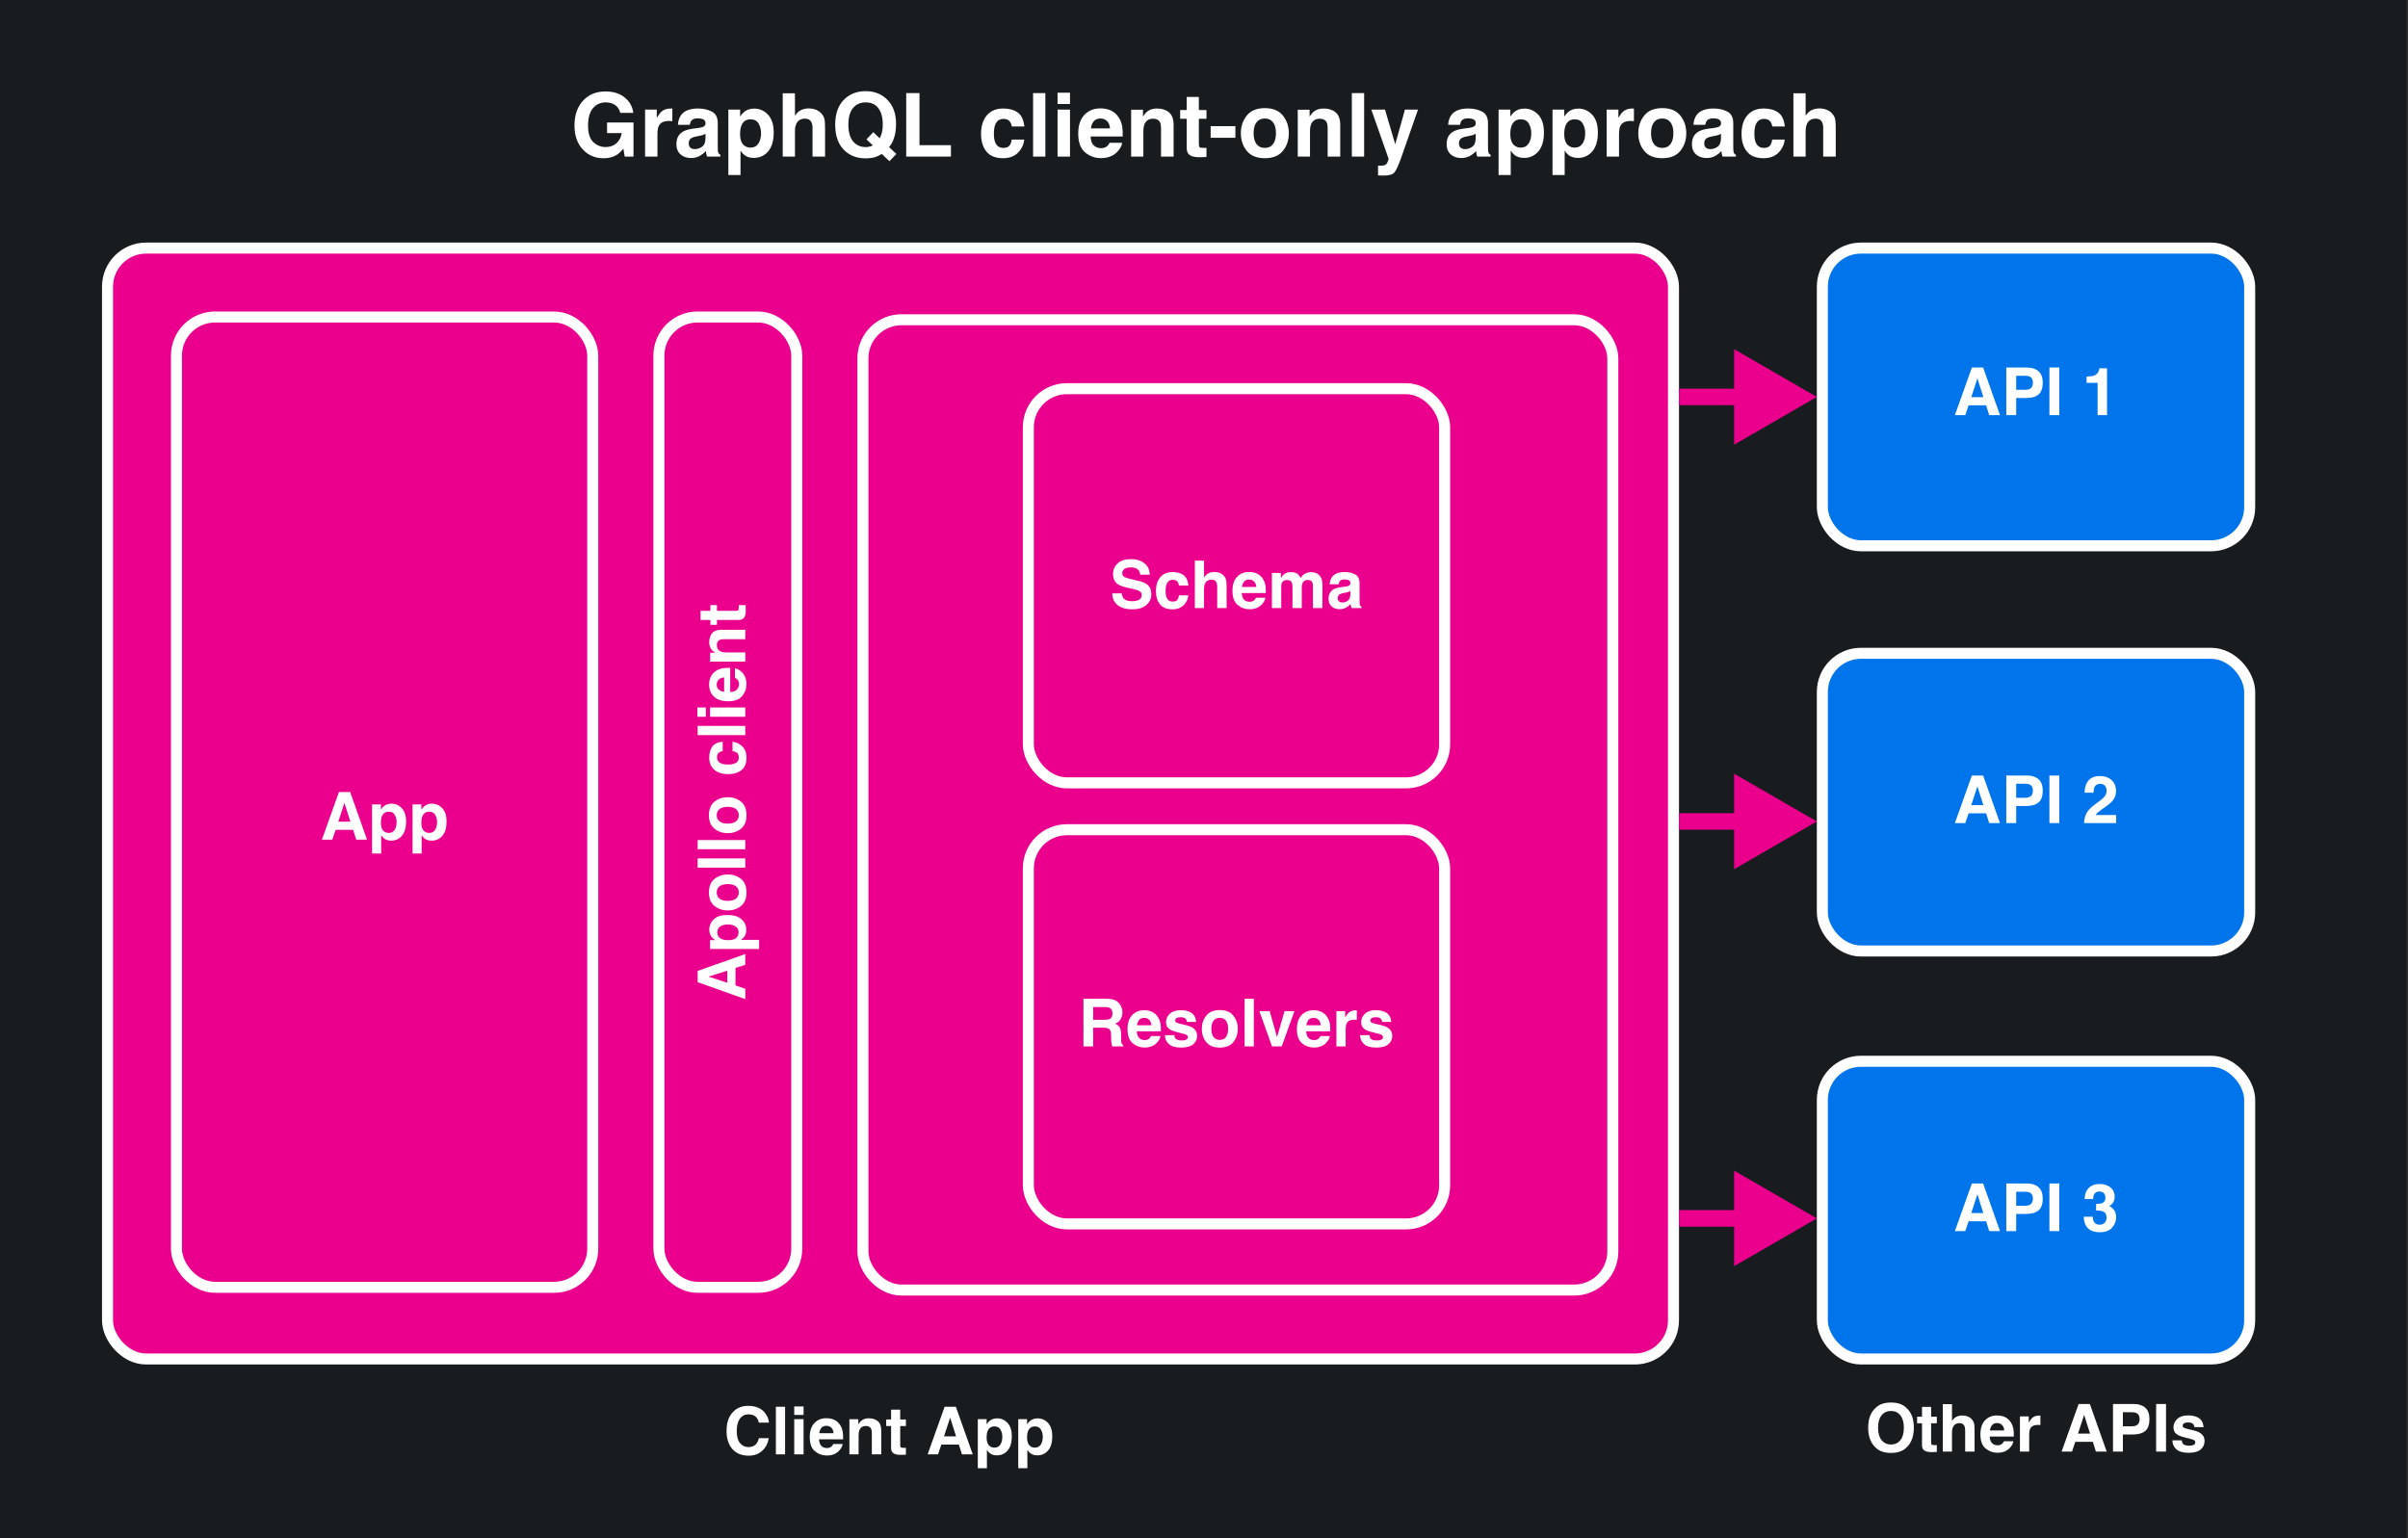 <svg width="1127" height="720" viewBox="0 0 1127 720" fill="none" xmlns="http://www.w3.org/2000/svg">
    <rect x="0" y="0" width="1127" height="720" fill="#333333" stroke="none"/>
    <rect width="1126.45" height="720" fill="#191C1F"/>
    <rect x="50.323" y="116.129" width="732.903" height="520" rx="18.064" fill="#EB008D" stroke="white" stroke-width="5.161"/>
    <rect x="852.903" y="116.129" width="200" height="139.355" rx="18.064" fill="#0075EB" stroke="white" stroke-width="5.161"/>
    <rect x="852.903" y="305.806" width="200" height="139.355" rx="18.064" fill="#0075EB" stroke="white" stroke-width="5.161"/>
    <rect x="852.903" y="496.774" width="200" height="139.355" rx="18.064" fill="#0075EB" stroke="white" stroke-width="5.161"/>
    <rect x="82.581" y="148.387" width="194.839" height="454.194" rx="18.064" fill="#EB008D" stroke="white" stroke-width="5.161"/>
    <rect x="403.871" y="149.677" width="350.968" height="454.194" rx="18.064" fill="#EB008D" stroke="white" stroke-width="5.161"/>
    <rect x="481.29" y="181.935" width="194.839" height="184.516" rx="18.064" fill="#EB008D" stroke="white" stroke-width="5.161"/>
    <rect x="481.29" y="388.387" width="194.839" height="184.516" rx="18.064" fill="#EB008D" stroke="white" stroke-width="5.161"/>
    <rect x="308.387" y="148.387" width="64.516" height="454.194" rx="18.064" fill="#EB008D" stroke="white" stroke-width="5.161"/>
    <path d="M850.323 185.806L811.613 163.457L811.613 208.155L850.323 185.806ZM785.806 189.677L815.484 189.677L815.484 181.935L785.806 181.935L785.806 189.677Z" fill="#EB008D"/>
    <path d="M850.323 384.516L811.613 362.167L811.613 406.865L850.323 384.516ZM785.806 388.387L815.484 388.387L815.484 380.645L785.806 380.645L785.806 388.387Z" fill="#EB008D"/>
    <path d="M850.323 570.323L811.613 547.974L811.613 592.672L850.323 570.323ZM785.806 574.194L815.484 574.194L815.484 566.452L785.806 566.452L785.806 574.194Z" fill="#EB008D"/>
    <path d="M158.332 384.61H163.987L161.205 375.84L158.332 384.61ZM158.619 370.744H163.881L171.774 393.032H166.724L165.287 388.451H157.077L155.534 393.032H150.665L158.619 370.744ZM185.625 384.791C185.625 383.521 185.333 382.397 184.748 381.419C184.173 380.442 183.236 379.953 181.935 379.953C180.373 379.953 179.299 380.694 178.715 382.175C178.412 382.962 178.261 383.96 178.261 385.169C178.261 387.085 178.77 388.43 179.788 389.207C180.393 389.66 181.109 389.887 181.935 389.887C183.135 389.887 184.047 389.423 184.672 388.496C185.307 387.569 185.625 386.334 185.625 384.791ZM183.175 376.188C185.101 376.188 186.729 376.898 188.059 378.32C189.4 379.741 190.071 381.828 190.071 384.58C190.071 387.483 189.415 389.696 188.105 391.218C186.804 392.74 185.126 393.501 183.07 393.501C181.759 393.501 180.67 393.173 179.803 392.518C179.33 392.155 178.866 391.626 178.412 390.93V399.519H174.148V376.55H178.276V378.985C178.74 378.269 179.234 377.705 179.758 377.291C180.716 376.555 181.855 376.188 183.175 376.188ZM204.556 384.791C204.556 383.521 204.264 382.397 203.679 381.419C203.105 380.442 202.167 379.953 200.867 379.953C199.304 379.953 198.231 380.694 197.646 382.175C197.344 382.962 197.192 383.96 197.192 385.169C197.192 387.085 197.702 388.43 198.72 389.207C199.325 389.66 200.04 389.887 200.867 389.887C202.066 389.887 202.979 389.423 203.604 388.496C204.239 387.569 204.556 386.334 204.556 384.791ZM202.107 376.188C204.032 376.188 205.66 376.898 206.991 378.32C208.332 379.741 209.002 381.828 209.002 384.58C209.002 387.483 208.347 389.696 207.036 391.218C205.736 392.74 204.057 393.501 202.001 393.501C200.69 393.501 199.602 393.173 198.735 392.518C198.261 392.155 197.797 391.626 197.344 390.93V399.519H193.08V376.55H197.208V378.985C197.671 378.269 198.165 377.705 198.689 377.291C199.647 376.555 200.786 376.188 202.107 376.188Z" fill="white"/>
    <path d="M525.015 277.765C525.156 278.783 525.433 279.544 525.847 280.048C526.603 280.966 527.898 281.424 529.733 281.424C530.831 281.424 531.724 281.303 532.409 281.062C533.709 280.598 534.36 279.736 534.36 278.476C534.36 277.74 534.037 277.17 533.392 276.767C532.747 276.374 531.734 276.026 530.353 275.724L527.994 275.195C525.675 274.67 524.072 274.101 523.185 273.486C521.683 272.458 520.932 270.85 520.932 268.662C520.932 266.666 521.658 265.008 523.11 263.688C524.561 262.367 526.693 261.707 529.506 261.707C531.855 261.707 533.856 262.332 535.509 263.582C537.172 264.822 538.044 266.626 538.125 268.995H533.649C533.568 267.654 532.984 266.702 531.895 266.137C531.169 265.764 530.267 265.578 529.188 265.578C527.989 265.578 527.031 265.82 526.315 266.303C525.6 266.787 525.242 267.463 525.242 268.33C525.242 269.126 525.595 269.721 526.3 270.114C526.754 270.376 527.722 270.683 529.203 271.036L533.044 271.959C534.728 272.362 535.998 272.901 536.855 273.577C538.185 274.625 538.851 276.142 538.851 278.128C538.851 280.164 538.069 281.858 536.507 283.209C534.954 284.549 532.757 285.22 529.914 285.22C527.011 285.22 524.728 284.559 523.064 283.239C521.401 281.908 520.569 280.084 520.569 277.765H525.015ZM551.794 274.076C551.714 273.461 551.507 272.906 551.174 272.412C550.69 271.747 549.939 271.414 548.921 271.414C547.47 271.414 546.477 272.135 545.942 273.577C545.66 274.343 545.519 275.361 545.519 276.631C545.519 277.841 545.66 278.814 545.942 279.549C546.456 280.92 547.424 281.606 548.846 281.606C549.854 281.606 550.569 281.334 550.993 280.789C551.416 280.245 551.673 279.539 551.764 278.672H556.164C556.063 279.983 555.59 281.223 554.743 282.392C553.392 284.277 551.391 285.22 548.74 285.22C546.089 285.22 544.138 284.433 542.888 282.861C541.638 281.288 541.013 279.247 541.013 276.737C541.013 273.904 541.703 271.702 543.084 270.129C544.466 268.556 546.371 267.77 548.8 267.77C550.867 267.77 552.555 268.234 553.866 269.161C555.186 270.089 555.968 271.727 556.209 274.076H551.794ZM568.276 267.74C569.294 267.74 570.217 267.916 571.043 268.269C571.88 268.622 572.565 269.161 573.1 269.887C573.553 270.502 573.83 271.137 573.931 271.792C574.032 272.438 574.082 273.496 574.082 274.968V284.645H569.682V274.62C569.682 273.733 569.531 273.017 569.229 272.473C568.835 271.707 568.09 271.324 566.991 271.324C565.852 271.324 564.985 271.707 564.39 272.473C563.805 273.229 563.513 274.313 563.513 275.724V284.645H559.219V262.432H563.513V270.31C564.138 269.353 564.859 268.688 565.675 268.315C566.502 267.931 567.369 267.74 568.276 267.74ZM584.622 271.278C583.624 271.278 582.848 271.591 582.293 272.216C581.749 272.841 581.406 273.688 581.265 274.756H587.964C587.893 273.617 587.545 272.755 586.92 272.17C586.305 271.576 585.539 271.278 584.622 271.278ZM584.622 267.725C585.993 267.725 587.228 267.982 588.326 268.496C589.425 269.01 590.332 269.822 591.048 270.93C591.693 271.908 592.112 273.042 592.303 274.333C592.414 275.089 592.459 276.177 592.439 277.599H581.159C581.22 279.252 581.739 280.411 582.717 281.077C583.311 281.49 584.027 281.697 584.864 281.697C585.751 281.697 586.472 281.445 587.026 280.941C587.328 280.668 587.596 280.29 587.827 279.806H592.228C592.117 280.784 591.608 281.777 590.7 282.785C589.289 284.388 587.313 285.19 584.773 285.19C582.676 285.19 580.826 284.514 579.224 283.163C577.621 281.813 576.819 279.615 576.819 276.571C576.819 273.718 577.54 271.53 578.982 270.008C580.433 268.486 582.313 267.725 584.622 267.725ZM613.775 267.8C614.501 267.8 615.217 267.942 615.922 268.224C616.628 268.506 617.268 269 617.843 269.706C618.306 270.28 618.619 270.986 618.78 271.823C618.881 272.377 618.931 273.189 618.931 274.257L618.901 284.645H614.486V274.151C614.486 273.526 614.385 273.012 614.183 272.609C613.8 271.843 613.095 271.46 612.066 271.46C610.877 271.46 610.055 271.954 609.602 272.942C609.37 273.466 609.254 274.096 609.254 274.832V284.645H604.914V274.832C604.914 273.854 604.813 273.143 604.612 272.7C604.249 271.903 603.538 271.505 602.48 271.505C601.25 271.505 600.423 271.903 600 272.7C599.768 273.153 599.652 273.829 599.652 274.726V284.645H595.282V268.194H599.471V270.598C600.005 269.741 600.509 269.131 600.983 268.768C601.819 268.123 602.903 267.8 604.234 267.8C605.494 267.8 606.512 268.078 607.288 268.632C607.913 269.146 608.387 269.806 608.709 270.613C609.274 269.645 609.975 268.934 610.811 268.481C611.698 268.027 612.686 267.8 613.775 267.8ZM631.996 276.631C631.724 276.802 631.446 276.944 631.164 277.054C630.892 277.155 630.514 277.251 630.03 277.342L629.062 277.523C628.155 277.684 627.505 277.881 627.112 278.113C626.446 278.506 626.114 279.116 626.114 279.943C626.114 280.678 626.315 281.213 626.719 281.545C627.132 281.868 627.631 282.029 628.216 282.029C629.143 282.029 629.995 281.757 630.771 281.213C631.557 280.668 631.966 279.675 631.996 278.234V276.631ZM629.38 274.62C630.176 274.519 630.746 274.393 631.089 274.242C631.703 273.98 632.011 273.572 632.011 273.017C632.011 272.342 631.774 271.878 631.3 271.626C630.836 271.364 630.151 271.233 629.244 271.233C628.226 271.233 627.505 271.485 627.081 271.989C626.779 272.362 626.577 272.866 626.477 273.501H622.318C622.409 272.059 622.812 270.875 623.528 269.948C624.667 268.496 626.623 267.77 629.395 267.77C631.199 267.77 632.802 268.128 634.203 268.844C635.605 269.559 636.305 270.91 636.305 272.896V280.457C636.305 280.981 636.315 281.616 636.335 282.362C636.366 282.926 636.451 283.309 636.593 283.511C636.734 283.713 636.945 283.879 637.228 284.01V284.645H632.54C632.409 284.313 632.318 284 632.268 283.708C632.218 283.415 632.177 283.083 632.147 282.71C631.552 283.355 630.867 283.904 630.091 284.358C629.163 284.892 628.115 285.159 626.945 285.159C625.453 285.159 624.219 284.736 623.241 283.889C622.273 283.032 621.789 281.823 621.789 280.26C621.789 278.234 622.57 276.767 624.133 275.86C624.99 275.366 626.25 275.013 627.913 274.801L629.38 274.62Z" fill="white"/>
    <path d="M290.282 52.847C289.812 50.817 288.663 49.399 286.835 48.593C285.813 48.149 284.677 47.927 283.427 47.927C281.035 47.927 279.066 48.835 277.52 50.649C275.988 52.45 275.222 55.165 275.222 58.794C275.222 62.45 276.055 65.038 277.722 66.556C279.388 68.075 281.284 68.835 283.407 68.835C285.491 68.835 287.198 68.237 288.528 67.04C289.859 65.831 290.679 64.251 290.988 62.302H284.113V57.343H296.492V73.29H292.379L291.754 69.581C290.558 70.992 289.483 71.987 288.528 72.564C286.888 73.573 284.872 74.077 282.48 74.077C278.542 74.077 275.316 72.712 272.802 69.984C270.181 67.242 268.871 63.492 268.871 58.734C268.871 53.922 270.195 50.065 272.843 47.161C275.491 44.258 278.992 42.806 283.347 42.806C287.124 42.806 290.155 43.767 292.44 45.69C294.738 47.598 296.055 49.984 296.391 52.847H290.282ZM313.911 50.79C314.019 50.79 314.106 50.797 314.173 50.81C314.254 50.81 314.422 50.817 314.677 50.831V56.718C314.315 56.677 313.992 56.651 313.71 56.637C313.427 56.624 313.199 56.617 313.024 56.617C310.712 56.617 309.16 57.37 308.367 58.875C307.923 59.722 307.702 61.026 307.702 62.786V73.29H301.915V51.315H307.399V55.145C308.286 53.68 309.059 52.679 309.718 52.141C310.793 51.241 312.191 50.79 313.911 50.79ZM330.181 62.605C329.819 62.833 329.449 63.022 329.073 63.169C328.71 63.304 328.206 63.431 327.561 63.552L326.27 63.794C325.061 64.009 324.194 64.272 323.669 64.581C322.782 65.105 322.339 65.918 322.339 67.02C322.339 68.001 322.608 68.714 323.145 69.157C323.696 69.587 324.362 69.802 325.141 69.802C326.378 69.802 327.513 69.439 328.548 68.714C329.597 67.988 330.141 66.664 330.181 64.742V62.605ZM326.694 59.923C327.755 59.789 328.515 59.621 328.972 59.419C329.792 59.07 330.202 58.526 330.202 57.786C330.202 56.886 329.886 56.267 329.254 55.931C328.636 55.582 327.722 55.407 326.512 55.407C325.155 55.407 324.194 55.743 323.629 56.415C323.226 56.913 322.957 57.585 322.823 58.431H317.278C317.399 56.509 317.937 54.93 318.891 53.694C320.41 51.758 323.018 50.79 326.714 50.79C329.12 50.79 331.257 51.267 333.125 52.222C334.993 53.176 335.927 54.977 335.927 57.625V67.706C335.927 68.405 335.941 69.251 335.968 70.246C336.008 70.999 336.122 71.509 336.311 71.778C336.499 72.047 336.781 72.269 337.157 72.444V73.29H330.907C330.733 72.847 330.612 72.43 330.544 72.04C330.477 71.65 330.423 71.207 330.383 70.71C329.59 71.57 328.676 72.302 327.641 72.907C326.405 73.62 325.007 73.976 323.448 73.976C321.458 73.976 319.812 73.411 318.508 72.282C317.218 71.14 316.573 69.527 316.573 67.444C316.573 64.742 317.614 62.786 319.698 61.577C320.84 60.918 322.52 60.448 324.738 60.165L326.694 59.923ZM356.19 62.302C356.19 60.609 355.8 59.11 355.02 57.806C354.254 56.503 353.004 55.851 351.27 55.851C349.187 55.851 347.755 56.839 346.976 58.815C346.573 59.863 346.371 61.194 346.371 62.806C346.371 65.36 347.05 67.155 348.407 68.189C349.214 68.794 350.168 69.097 351.27 69.097C352.87 69.097 354.086 68.478 354.919 67.242C355.766 66.005 356.19 64.359 356.19 62.302ZM352.923 50.831C355.491 50.831 357.661 51.778 359.436 53.673C361.223 55.569 362.117 58.351 362.117 62.02C362.117 65.891 361.243 68.841 359.496 70.871C357.762 72.9 355.524 73.915 352.782 73.915C351.035 73.915 349.583 73.478 348.427 72.605C347.796 72.121 347.177 71.415 346.573 70.488V81.939H340.887V51.315H346.391V54.56C347.009 53.606 347.668 52.853 348.367 52.302C349.644 51.321 351.163 50.831 352.923 50.831ZM378.407 50.75C379.765 50.75 380.995 50.985 382.097 51.456C383.212 51.926 384.126 52.645 384.839 53.613C385.444 54.433 385.813 55.28 385.948 56.153C386.082 57.013 386.149 58.425 386.149 60.387V73.29H380.282V59.923C380.282 58.741 380.081 57.786 379.677 57.06C379.153 56.039 378.159 55.528 376.694 55.528C375.175 55.528 374.019 56.039 373.226 57.06C372.446 58.069 372.056 59.513 372.056 61.395V73.29H366.331V43.673H372.056V54.177C372.89 52.901 373.851 52.013 374.94 51.516C376.042 51.005 377.198 50.75 378.407 50.75ZM405.081 68.855C405.793 68.855 406.479 68.767 407.137 68.593C407.5 68.499 407.964 68.331 408.528 68.089L405.524 65.226L408.73 61.879L411.734 64.742C412.204 63.774 412.534 62.927 412.722 62.202C413.017 61.113 413.165 59.843 413.165 58.391C413.165 55.058 412.48 52.484 411.109 50.669C409.751 48.841 407.762 47.927 405.141 47.927C402.681 47.927 400.719 48.801 399.254 50.548C397.789 52.296 397.056 54.91 397.056 58.391C397.056 62.464 398.105 65.38 400.202 67.141C401.559 68.284 403.186 68.855 405.081 68.855ZM419.375 57.948C419.375 60.595 419.052 62.813 418.407 64.601C417.883 66.308 417.11 67.726 416.089 68.855L419.516 72.061L416.27 75.448L412.681 72.061C411.593 72.719 410.652 73.183 409.859 73.452C408.528 73.895 406.936 74.117 405.081 74.117C401.21 74.117 398.011 72.961 395.484 70.649C392.419 67.867 390.887 63.781 390.887 58.391C390.887 52.961 392.46 48.855 395.605 46.073C398.172 43.801 401.364 42.665 405.181 42.665C409.026 42.665 412.251 43.868 414.859 46.274C417.87 49.056 419.375 52.948 419.375 57.948ZM424.133 43.573H430.343V67.948H445.061V73.29H424.133V43.573ZM473.528 59.198C473.421 58.378 473.145 57.638 472.702 56.98C472.056 56.093 471.055 55.649 469.698 55.649C467.762 55.649 466.438 56.61 465.726 58.532C465.349 59.554 465.161 60.911 465.161 62.605C465.161 64.218 465.349 65.515 465.726 66.496C466.411 68.324 467.702 69.238 469.597 69.238C470.941 69.238 471.895 68.875 472.46 68.149C473.024 67.423 473.367 66.483 473.488 65.327H479.355C479.22 67.074 478.589 68.727 477.46 70.286C475.659 72.8 472.991 74.056 469.456 74.056C465.921 74.056 463.32 73.008 461.653 70.911C459.987 68.814 459.153 66.093 459.153 62.746C459.153 58.969 460.074 56.032 461.915 53.935C463.757 51.839 466.297 50.79 469.536 50.79C472.292 50.79 474.543 51.409 476.29 52.645C478.051 53.882 479.093 56.066 479.415 59.198H473.528ZM489.254 73.29H483.508V43.573H489.254V73.29ZM500.786 48.694H494.96V43.391H500.786V48.694ZM494.96 51.315H500.786V73.29H494.96V51.315ZM515.04 55.468C513.71 55.468 512.675 55.884 511.935 56.718C511.21 57.551 510.753 58.68 510.565 60.105H519.496C519.402 58.586 518.938 57.437 518.105 56.657C517.285 55.864 516.263 55.468 515.04 55.468ZM515.04 50.73C516.868 50.73 518.515 51.073 519.98 51.758C521.445 52.444 522.655 53.526 523.609 55.004C524.469 56.308 525.027 57.82 525.282 59.54C525.43 60.548 525.491 62 525.464 63.895H510.423C510.504 66.1 511.196 67.645 512.5 68.532C513.293 69.083 514.247 69.359 515.363 69.359C516.546 69.359 517.507 69.023 518.246 68.351C518.649 67.988 519.005 67.484 519.315 66.839H525.181C525.034 68.142 524.355 69.466 523.145 70.811C521.263 72.948 518.629 74.016 515.242 74.016C512.446 74.016 509.98 73.116 507.843 71.314C505.706 69.513 504.637 66.583 504.637 62.524C504.637 58.72 505.598 55.804 507.52 53.774C509.456 51.745 511.962 50.73 515.04 50.73ZM541.532 50.79C543.804 50.79 545.659 51.388 547.097 52.585C548.548 53.767 549.274 55.737 549.274 58.492V73.29H543.387V59.923C543.387 58.767 543.233 57.88 542.923 57.262C542.359 56.133 541.284 55.569 539.698 55.569C537.749 55.569 536.411 56.395 535.685 58.048C535.309 58.922 535.121 60.038 535.121 61.395V73.29H529.395V51.355H534.94V54.56C535.679 53.431 536.378 52.618 537.036 52.121C538.219 51.234 539.718 50.79 541.532 50.79ZM552.339 55.609V51.516H555.403V45.387H561.089V51.516H564.657V55.609H561.089V67.222C561.089 68.122 561.203 68.687 561.431 68.915C561.66 69.13 562.359 69.238 563.528 69.238C563.703 69.238 563.884 69.238 564.073 69.238C564.274 69.225 564.469 69.211 564.657 69.198V73.492L561.936 73.593C559.22 73.687 557.366 73.216 556.371 72.181C555.726 71.523 555.403 70.508 555.403 69.137V55.609H552.339ZM566.613 59.056H578.186V64.5H566.613V59.056ZM591.956 69.238C593.636 69.238 594.926 68.64 595.827 67.444C596.727 66.247 597.177 64.547 597.177 62.343C597.177 60.138 596.727 58.445 595.827 57.262C594.926 56.066 593.636 55.468 591.956 55.468C590.276 55.468 588.979 56.066 588.065 57.262C587.164 58.445 586.714 60.138 586.714 62.343C586.714 64.547 587.164 66.247 588.065 67.444C588.979 68.64 590.276 69.238 591.956 69.238ZM603.206 62.343C603.206 65.569 602.278 68.331 600.423 70.629C598.569 72.914 595.753 74.056 591.976 74.056C588.199 74.056 585.383 72.914 583.528 70.629C581.673 68.331 580.746 65.569 580.746 62.343C580.746 59.171 581.673 56.422 583.528 54.097C585.383 51.772 588.199 50.609 591.976 50.609C595.753 50.609 598.569 51.772 600.423 54.097C602.278 56.422 603.206 59.171 603.206 62.343ZM619.516 50.79C621.788 50.79 623.642 51.388 625.081 52.585C626.532 53.767 627.258 55.737 627.258 58.492V73.29H621.371V59.923C621.371 58.767 621.216 57.88 620.907 57.262C620.343 56.133 619.267 55.569 617.681 55.569C615.733 55.569 614.395 56.395 613.669 58.048C613.293 58.922 613.105 60.038 613.105 61.395V73.29H607.379V51.355H612.923V54.56C613.663 53.431 614.362 52.618 615.02 52.121C616.203 51.234 617.702 50.79 619.516 50.79ZM638.448 73.29H632.702V43.573H638.448V73.29ZM644.96 77.504L645.685 77.544C646.25 77.571 646.788 77.551 647.298 77.484C647.809 77.417 648.239 77.262 648.589 77.02C648.925 76.792 649.234 76.314 649.516 75.589C649.812 74.863 649.933 74.419 649.879 74.258L641.815 51.315H648.206L653.004 67.524L657.54 51.315H663.649L656.109 72.927C654.657 77.094 653.508 79.675 652.661 80.669C651.815 81.677 650.121 82.181 647.581 82.181C647.07 82.181 646.66 82.175 646.351 82.161C646.042 82.161 645.578 82.141 644.96 82.101V77.504ZM690.665 62.605C690.302 62.833 689.933 63.022 689.556 63.169C689.194 63.304 688.69 63.431 688.044 63.552L686.754 63.794C685.544 64.009 684.677 64.272 684.153 64.581C683.266 65.105 682.823 65.918 682.823 67.02C682.823 68.001 683.091 68.714 683.629 69.157C684.18 69.587 684.845 69.802 685.625 69.802C686.862 69.802 687.997 69.439 689.032 68.714C690.081 67.988 690.625 66.664 690.665 64.742V62.605ZM687.177 59.923C688.239 59.789 688.999 59.621 689.456 59.419C690.276 59.07 690.685 58.526 690.685 57.786C690.685 56.886 690.37 56.267 689.738 55.931C689.12 55.582 688.206 55.407 686.996 55.407C685.638 55.407 684.677 55.743 684.113 56.415C683.71 56.913 683.441 57.585 683.306 58.431H677.762C677.883 56.509 678.421 54.93 679.375 53.694C680.894 51.758 683.501 50.79 687.198 50.79C689.604 50.79 691.741 51.267 693.609 52.222C695.477 53.176 696.411 54.977 696.411 57.625V67.706C696.411 68.405 696.425 69.251 696.452 70.246C696.492 70.999 696.606 71.509 696.794 71.778C696.983 72.047 697.265 72.269 697.641 72.444V73.29H691.391C691.216 72.847 691.095 72.43 691.028 72.04C690.961 71.65 690.907 71.207 690.867 70.71C690.074 71.57 689.16 72.302 688.125 72.907C686.888 73.62 685.491 73.976 683.931 73.976C681.942 73.976 680.296 73.411 678.992 72.282C677.702 71.14 677.056 69.527 677.056 67.444C677.056 64.742 678.098 62.786 680.181 61.577C681.324 60.918 683.004 60.448 685.222 60.165L687.177 59.923ZM716.673 62.302C716.673 60.609 716.284 59.11 715.504 57.806C714.738 56.503 713.488 55.851 711.754 55.851C709.671 55.851 708.239 56.839 707.46 58.815C707.056 59.863 706.855 61.194 706.855 62.806C706.855 65.36 707.534 67.155 708.891 68.189C709.698 68.794 710.652 69.097 711.754 69.097C713.353 69.097 714.57 68.478 715.403 67.242C716.25 66.005 716.673 64.359 716.673 62.302ZM713.407 50.831C715.974 50.831 718.145 51.778 719.919 53.673C721.707 55.569 722.601 58.351 722.601 62.02C722.601 65.891 721.727 68.841 719.98 70.871C718.246 72.9 716.008 73.915 713.266 73.915C711.519 73.915 710.067 73.478 708.911 72.605C708.28 72.121 707.661 71.415 707.056 70.488V81.939H701.371V51.315H706.875V54.56C707.493 53.606 708.152 52.853 708.851 52.302C710.128 51.321 711.646 50.831 713.407 50.831ZM741.915 62.302C741.915 60.609 741.526 59.11 740.746 57.806C739.98 56.503 738.73 55.851 736.996 55.851C734.913 55.851 733.481 56.839 732.702 58.815C732.298 59.863 732.097 61.194 732.097 62.806C732.097 65.36 732.776 67.155 734.133 68.189C734.94 68.794 735.894 69.097 736.996 69.097C738.595 69.097 739.812 68.478 740.645 67.242C741.492 66.005 741.915 64.359 741.915 62.302ZM738.649 50.831C741.216 50.831 743.387 51.778 745.161 53.673C746.949 55.569 747.843 58.351 747.843 62.02C747.843 65.891 746.969 68.841 745.222 70.871C743.488 72.9 741.25 73.915 738.508 73.915C736.761 73.915 735.309 73.478 734.153 72.605C733.522 72.121 732.903 71.415 732.298 70.488V81.939H726.613V51.315H732.117V54.56C732.735 53.606 733.394 52.853 734.093 52.302C735.37 51.321 736.888 50.831 738.649 50.831ZM763.952 50.79C764.059 50.79 764.147 50.797 764.214 50.81C764.294 50.81 764.462 50.817 764.718 50.831V56.718C764.355 56.677 764.032 56.651 763.75 56.637C763.468 56.624 763.239 56.617 763.065 56.617C760.753 56.617 759.2 57.37 758.407 58.875C757.964 59.722 757.742 61.026 757.742 62.786V73.29H751.956V51.315H757.44V55.145C758.327 53.68 759.099 52.679 759.758 52.141C760.833 51.241 762.231 50.79 763.952 50.79ZM777.964 69.238C779.644 69.238 780.934 68.64 781.835 67.444C782.735 66.247 783.185 64.547 783.185 62.343C783.185 60.138 782.735 58.445 781.835 57.262C780.934 56.066 779.644 55.468 777.964 55.468C776.284 55.468 774.987 56.066 774.073 57.262C773.172 58.445 772.722 60.138 772.722 62.343C772.722 64.547 773.172 66.247 774.073 67.444C774.987 68.64 776.284 69.238 777.964 69.238ZM789.214 62.343C789.214 65.569 788.286 68.331 786.431 70.629C784.577 72.914 781.761 74.056 777.984 74.056C774.207 74.056 771.391 72.914 769.536 70.629C767.681 68.331 766.754 65.569 766.754 62.343C766.754 59.171 767.681 56.422 769.536 54.097C771.391 51.772 774.207 50.609 777.984 50.609C781.761 50.609 784.577 51.772 786.431 54.097C788.286 56.422 789.214 59.171 789.214 62.343ZM805.464 62.605C805.101 62.833 804.731 63.022 804.355 63.169C803.992 63.304 803.488 63.431 802.843 63.552L801.552 63.794C800.343 64.009 799.476 64.272 798.952 64.581C798.065 65.105 797.621 65.918 797.621 67.02C797.621 68.001 797.89 68.714 798.427 69.157C798.979 69.587 799.644 69.802 800.423 69.802C801.66 69.802 802.796 69.439 803.831 68.714C804.879 67.988 805.423 66.664 805.464 64.742V62.605ZM801.976 59.923C803.038 59.789 803.797 59.621 804.254 59.419C805.074 59.07 805.484 58.526 805.484 57.786C805.484 56.886 805.168 56.267 804.536 55.931C803.918 55.582 803.004 55.407 801.794 55.407C800.437 55.407 799.476 55.743 798.911 56.415C798.508 56.913 798.239 57.585 798.105 58.431H792.561C792.681 56.509 793.219 54.93 794.173 53.694C795.692 51.758 798.3 50.79 801.996 50.79C804.402 50.79 806.539 51.267 808.407 52.222C810.276 53.176 811.21 54.977 811.21 57.625V67.706C811.21 68.405 811.223 69.251 811.25 70.246C811.29 70.999 811.405 71.509 811.593 71.778C811.781 72.047 812.063 72.269 812.44 72.444V73.29H806.19C806.015 72.847 805.894 72.43 805.827 72.04C805.759 71.65 805.706 71.207 805.665 70.71C804.872 71.57 803.958 72.302 802.923 72.907C801.687 73.62 800.289 73.976 798.73 73.976C796.741 73.976 795.094 73.411 793.79 72.282C792.5 71.14 791.855 69.527 791.855 67.444C791.855 64.742 792.897 62.786 794.98 61.577C796.122 60.918 797.802 60.448 800.02 60.165L801.976 59.923ZM829.456 59.198C829.348 58.378 829.073 57.638 828.629 56.98C827.984 56.093 826.983 55.649 825.625 55.649C823.689 55.649 822.366 56.61 821.653 58.532C821.277 59.554 821.089 60.911 821.089 62.605C821.089 64.218 821.277 65.515 821.653 66.496C822.339 68.324 823.629 69.238 825.524 69.238C826.868 69.238 827.823 68.875 828.387 68.149C828.952 67.423 829.294 66.483 829.415 65.327H835.282C835.148 67.074 834.516 68.727 833.387 70.286C831.586 72.8 828.918 74.056 825.383 74.056C821.848 74.056 819.247 73.008 817.581 70.911C815.914 68.814 815.081 66.093 815.081 62.746C815.081 58.969 816.001 56.032 817.843 53.935C819.684 51.839 822.224 50.79 825.464 50.79C828.219 50.79 830.47 51.409 832.218 52.645C833.978 53.882 835.02 56.066 835.343 59.198H829.456ZM851.431 50.75C852.789 50.75 854.019 50.985 855.121 51.456C856.237 51.926 857.151 52.645 857.863 53.613C858.468 54.433 858.837 55.28 858.972 56.153C859.106 57.013 859.173 58.425 859.173 60.387V73.29H853.306V59.923C853.306 58.741 853.105 57.786 852.702 57.06C852.177 56.039 851.183 55.528 849.718 55.528C848.199 55.528 847.043 56.039 846.25 57.06C845.47 58.069 845.081 59.513 845.081 61.395V73.29H839.355V43.673H845.081V54.177C845.914 52.901 846.875 52.013 847.964 51.516C849.066 51.005 850.222 50.75 851.431 50.75Z" fill="white"/>
    <path d="M922.601 185.9H928.256L925.474 177.13L922.601 185.9ZM922.888 172.034H928.15L936.043 194.323H930.993L929.556 189.741H921.346L919.803 194.323H914.934L922.888 172.034ZM951.436 179.126C951.436 177.967 951.129 177.14 950.514 176.646C949.909 176.152 949.057 175.905 947.959 175.905H943.619V182.468H947.959C949.057 182.468 949.909 182.201 950.514 181.666C951.129 181.132 951.436 180.285 951.436 179.126ZM956.048 179.096C956.048 181.727 955.383 183.587 954.052 184.675C952.722 185.764 950.822 186.308 948.352 186.308H943.619V194.323H938.992V172.034H948.7C950.937 172.034 952.722 172.609 954.052 173.758C955.383 174.907 956.048 176.686 956.048 179.096ZM963.805 194.323H959.178V172.034H963.805V194.323ZM976.567 179.202V176.268C977.928 176.208 978.881 176.117 979.425 175.996C980.292 175.804 980.998 175.421 981.542 174.847C981.915 174.454 982.198 173.929 982.389 173.274C982.5 172.881 982.555 172.589 982.555 172.397H986.139V194.323H981.724V179.202H976.567Z" fill="white"/>
    <path d="M922.601 376.868H928.256L925.474 368.098L922.601 376.868ZM922.888 363.002H928.15L936.043 385.29H930.993L929.556 380.709H921.346L919.803 385.29H914.934L922.888 363.002ZM951.436 370.094C951.436 368.934 951.129 368.108 950.514 367.614C949.909 367.12 949.057 366.873 947.959 366.873H943.619V373.436H947.959C949.057 373.436 949.909 373.168 950.514 372.634C951.129 372.1 951.436 371.253 951.436 370.094ZM956.048 370.064C956.048 372.695 955.383 374.554 954.052 375.643C952.722 376.732 950.822 377.276 948.352 377.276H943.619V385.29H938.992V363.002H948.7C950.937 363.002 952.722 363.577 954.052 364.726C955.383 365.875 956.048 367.654 956.048 370.064ZM963.805 385.29H959.178V363.002H963.805V385.29ZM975.388 385.29C975.428 383.718 975.766 382.281 976.401 380.981C977.016 379.519 978.468 377.972 980.756 376.339C982.742 374.917 984.027 373.899 984.612 373.284C985.509 372.327 985.958 371.278 985.958 370.139C985.958 369.212 985.701 368.441 985.186 367.826C984.672 367.211 983.936 366.903 982.979 366.903C981.668 366.903 980.776 367.392 980.302 368.37C980.03 368.934 979.869 369.832 979.818 371.062H975.63C975.701 369.197 976.038 367.69 976.643 366.54C977.792 364.353 979.834 363.259 982.767 363.259C985.086 363.259 986.93 363.904 988.301 365.195C989.672 366.475 990.358 368.173 990.358 370.29C990.358 371.913 989.874 373.355 988.906 374.615C988.271 375.452 987.228 376.384 985.776 377.412L984.052 378.637C982.974 379.403 982.233 379.958 981.83 380.3C981.436 380.643 981.104 381.041 980.832 381.495H990.403V385.29H975.388Z" fill="white"/>
    <path d="M922.601 567.836H928.256L925.474 559.066L922.601 567.836ZM922.888 553.97H928.15L936.043 576.258H930.993L929.556 571.676H921.346L919.803 576.258H914.934L922.888 553.97ZM951.436 561.061C951.436 559.902 951.129 559.076 950.514 558.582C949.909 558.088 949.057 557.841 947.959 557.841H943.619V564.403H947.959C949.057 564.403 949.909 564.136 950.514 563.602C951.129 563.068 951.436 562.221 951.436 561.061ZM956.048 561.031C956.048 563.662 955.383 565.522 954.052 566.611C952.722 567.7 950.822 568.244 948.352 568.244H943.619V576.258H938.992V553.97H948.7C950.937 553.97 952.722 554.544 954.052 555.694C955.383 556.843 956.048 558.622 956.048 561.031ZM963.805 576.258H959.178V553.97H963.805V576.258ZM979.471 569.529C979.471 570.406 979.612 571.132 979.894 571.707C980.418 572.765 981.371 573.294 982.752 573.294C983.599 573.294 984.335 573.007 984.96 572.432C985.595 571.848 985.912 571.011 985.912 569.922C985.912 568.481 985.328 567.518 984.158 567.034C983.493 566.762 982.445 566.626 981.013 566.626V563.541C982.414 563.521 983.392 563.385 983.947 563.133C984.904 562.71 985.383 561.853 985.383 560.562C985.383 559.726 985.136 559.045 984.642 558.521C984.158 557.997 983.473 557.735 982.586 557.735C981.567 557.735 980.816 558.057 980.333 558.703C979.859 559.348 979.632 560.21 979.652 561.288H975.63C975.67 560.2 975.857 559.166 976.189 558.189C976.542 557.332 977.097 556.54 977.853 555.815C978.417 555.3 979.088 554.907 979.864 554.635C980.64 554.363 981.593 554.227 982.722 554.227C984.818 554.227 986.507 554.771 987.787 555.86C989.078 556.939 989.723 558.39 989.723 560.215C989.723 561.505 989.34 562.594 988.574 563.481C988.09 564.035 987.586 564.413 987.061 564.615C987.455 564.615 988.019 564.953 988.755 565.628C989.854 566.646 990.403 568.037 990.403 569.801C990.403 571.656 989.758 573.289 988.468 574.701C987.187 576.102 985.287 576.802 982.767 576.802C979.662 576.802 977.505 575.789 976.295 573.763C975.66 572.684 975.307 571.273 975.237 569.529H979.471Z" fill="white"/>
    <path d="M511.633 471.389V477.377H516.91C517.959 477.377 518.745 477.256 519.269 477.014C520.197 476.591 520.66 475.754 520.66 474.504C520.66 473.153 520.212 472.246 519.315 471.782C518.81 471.52 518.054 471.389 517.046 471.389H511.633ZM518.014 467.518C519.577 467.548 520.776 467.74 521.613 468.093C522.46 468.446 523.175 468.965 523.76 469.65C524.244 470.215 524.627 470.84 524.909 471.525C525.192 472.211 525.333 472.992 525.333 473.869C525.333 474.927 525.066 475.971 524.531 476.999C523.997 478.017 523.115 478.738 521.885 479.161C522.913 479.575 523.639 480.164 524.062 480.93C524.496 481.686 524.713 482.846 524.713 484.408V485.905C524.713 486.923 524.753 487.614 524.834 487.977C524.955 488.551 525.237 488.975 525.68 489.247V489.806H520.554C520.413 489.312 520.312 488.914 520.252 488.612C520.131 487.987 520.066 487.347 520.055 486.692L520.025 484.62C520.005 483.199 519.743 482.251 519.239 481.777C518.745 481.303 517.812 481.067 516.442 481.067H511.633V489.806H507.082V467.518H518.014ZM535.509 476.439C534.511 476.439 533.735 476.752 533.18 477.377C532.636 478.002 532.293 478.849 532.152 479.917H538.851C538.78 478.778 538.432 477.916 537.807 477.332C537.193 476.737 536.426 476.439 535.509 476.439ZM535.509 472.886C536.88 472.886 538.115 473.143 539.214 473.657C540.312 474.171 541.22 474.983 541.935 476.092C542.581 477.07 542.999 478.204 543.191 479.494C543.301 480.25 543.347 481.339 543.327 482.76H532.046C532.107 484.413 532.626 485.573 533.604 486.238C534.199 486.651 534.914 486.858 535.751 486.858C536.638 486.858 537.359 486.606 537.913 486.102C538.216 485.83 538.483 485.452 538.715 484.968H543.115C543.004 485.946 542.495 486.938 541.588 487.947C540.176 489.549 538.201 490.351 535.66 490.351C533.563 490.351 531.714 489.675 530.111 488.325C528.508 486.974 527.707 484.776 527.707 481.732C527.707 478.879 528.427 476.692 529.869 475.169C531.321 473.647 533.201 472.886 535.509 472.886ZM549.602 484.544C549.693 485.31 549.889 485.855 550.192 486.177C550.726 486.752 551.714 487.039 553.155 487.039C554.002 487.039 554.672 486.913 555.166 486.661C555.67 486.409 555.922 486.031 555.922 485.527C555.922 485.043 555.721 484.675 555.318 484.423C554.914 484.171 553.417 483.738 550.827 483.123C548.962 482.659 547.646 482.08 546.88 481.384C546.114 480.699 545.731 479.711 545.731 478.42C545.731 476.898 546.326 475.593 547.515 474.504C548.715 473.405 550.398 472.856 552.566 472.856C554.622 472.856 556.295 473.269 557.586 474.096C558.886 474.912 559.632 476.329 559.824 478.345H555.514C555.454 477.79 555.297 477.352 555.045 477.029C554.572 476.445 553.765 476.152 552.626 476.152C551.688 476.152 551.018 476.298 550.615 476.591C550.222 476.883 550.025 477.226 550.025 477.619C550.025 478.113 550.237 478.471 550.66 478.693C551.084 478.924 552.581 479.323 555.151 479.887C556.865 480.29 558.15 480.9 559.007 481.717C559.854 482.543 560.277 483.577 560.277 484.817C560.277 486.45 559.667 487.785 558.448 488.824C557.238 489.852 555.363 490.366 552.823 490.366C550.232 490.366 548.317 489.822 547.077 488.733C545.847 487.634 545.232 486.238 545.232 484.544H549.602ZM570.877 486.767C572.137 486.767 573.105 486.319 573.78 485.421C574.456 484.524 574.793 483.249 574.793 481.596C574.793 479.943 574.456 478.672 573.78 477.785C573.105 476.888 572.137 476.439 570.877 476.439C569.617 476.439 568.644 476.888 567.959 477.785C567.283 478.672 566.946 479.943 566.946 481.596C566.946 483.249 567.283 484.524 567.959 485.421C568.644 486.319 569.617 486.767 570.877 486.767ZM579.315 481.596C579.315 484.015 578.619 486.087 577.228 487.81C575.837 489.524 573.725 490.381 570.892 490.381C568.059 490.381 565.948 489.524 564.556 487.81C563.165 486.087 562.47 484.015 562.47 481.596C562.47 479.217 563.165 477.155 564.556 475.411C565.948 473.667 568.059 472.795 570.892 472.795C573.725 472.795 575.837 473.667 577.228 475.411C578.619 477.155 579.315 479.217 579.315 481.596ZM586.815 489.806H582.505V467.518H586.815V489.806ZM601.195 473.325H605.822L599.879 489.806H595.328L589.415 473.325H594.254L597.686 485.482L601.195 473.325ZM614.773 476.439C613.775 476.439 612.999 476.752 612.445 477.377C611.9 478.002 611.557 478.849 611.416 479.917H618.115C618.044 478.778 617.697 477.916 617.072 477.332C616.457 476.737 615.691 476.439 614.773 476.439ZM614.773 472.886C616.144 472.886 617.379 473.143 618.478 473.657C619.577 474.171 620.484 474.983 621.2 476.092C621.845 477.07 622.263 478.204 622.455 479.494C622.566 480.25 622.611 481.339 622.591 482.76H611.31C611.371 484.413 611.89 485.573 612.868 486.238C613.463 486.651 614.178 486.858 615.015 486.858C615.902 486.858 616.623 486.606 617.177 486.102C617.48 485.83 617.747 485.452 617.979 484.968H622.379C622.268 485.946 621.759 486.938 620.852 487.947C619.441 489.549 617.465 490.351 614.924 490.351C612.828 490.351 610.978 489.675 609.375 488.325C607.772 486.974 606.971 484.776 606.971 481.732C606.971 478.879 607.692 476.692 609.133 475.169C610.585 473.647 612.465 472.886 614.773 472.886ZM634.461 472.931C634.541 472.931 634.607 472.936 634.657 472.947C634.718 472.947 634.844 472.952 635.035 472.962V477.377C634.763 477.347 634.521 477.327 634.309 477.317C634.098 477.306 633.926 477.301 633.795 477.301C632.061 477.301 630.897 477.866 630.302 478.995C629.97 479.63 629.803 480.608 629.803 481.928V489.806H625.464V473.325H629.577V476.198C630.242 475.099 630.822 474.348 631.316 473.945C632.122 473.269 633.17 472.931 634.461 472.931ZM640.932 484.544C641.023 485.31 641.22 485.855 641.522 486.177C642.056 486.752 643.044 487.039 644.486 487.039C645.333 487.039 646.003 486.913 646.497 486.661C647.001 486.409 647.253 486.031 647.253 485.527C647.253 485.043 647.051 484.675 646.648 484.423C646.245 484.171 644.748 483.738 642.157 483.123C640.292 482.659 638.977 482.08 638.211 481.384C637.445 480.699 637.061 479.711 637.061 478.42C637.061 476.898 637.656 475.593 638.846 474.504C640.045 473.405 641.729 472.856 643.896 472.856C645.953 472.856 647.626 473.269 648.916 474.096C650.217 474.912 650.963 476.329 651.154 478.345H646.845C646.784 477.79 646.628 477.352 646.376 477.029C645.902 476.445 645.096 476.152 643.957 476.152C643.019 476.152 642.349 476.298 641.946 476.591C641.552 476.883 641.356 477.226 641.356 477.619C641.356 478.113 641.568 478.471 641.991 478.693C642.414 478.924 643.911 479.323 646.482 479.887C648.196 480.29 649.481 480.9 650.338 481.717C651.184 482.543 651.608 483.577 651.608 484.817C651.608 486.45 650.998 487.785 649.778 488.824C648.569 489.852 646.694 490.366 644.153 490.366C641.562 490.366 639.647 489.822 638.407 488.733C637.177 487.634 636.562 486.238 636.562 484.544H640.932Z" fill="white"/>
    <path d="M340.384 460.025V454.37L331.614 457.152L340.384 460.025ZM326.518 459.738V454.476L348.806 446.583V451.633L344.225 453.07V461.28L348.806 462.823V467.692L326.518 459.738ZM340.565 432.732C339.295 432.732 338.171 433.024 337.193 433.609C336.216 434.183 335.727 435.121 335.727 436.421C335.727 437.984 336.468 439.057 337.95 439.642C338.736 439.945 339.734 440.096 340.943 440.096C342.859 440.096 344.205 439.587 344.981 438.569C345.434 437.964 345.661 437.248 345.661 436.421C345.661 435.222 345.198 434.31 344.27 433.685C343.343 433.049 342.108 432.732 340.565 432.732ZM331.962 435.181C331.962 433.256 332.672 431.628 334.094 430.297C335.515 428.957 337.602 428.286 340.354 428.286C343.257 428.286 345.47 428.942 346.992 430.252C348.514 431.552 349.275 433.231 349.275 435.287C349.275 436.598 348.948 437.687 348.292 438.553C347.929 439.027 347.4 439.491 346.705 439.945H355.293V444.209H332.325V440.081H334.759C334.043 439.617 333.479 439.123 333.065 438.599C332.33 437.641 331.962 436.502 331.962 435.181ZM345.767 417.762C345.767 416.502 345.318 415.534 344.421 414.859C343.524 414.183 342.249 413.846 340.596 413.846C338.942 413.846 337.672 414.183 336.785 414.859C335.888 415.534 335.439 416.502 335.439 417.762C335.439 419.022 335.888 419.995 336.785 420.68C337.672 421.356 338.942 421.694 340.596 421.694C342.249 421.694 343.524 421.356 344.421 420.68C345.318 419.995 345.767 419.022 345.767 417.762ZM340.596 409.325C343.015 409.325 345.087 410.02 346.81 411.411C348.524 412.802 349.381 414.914 349.381 417.747C349.381 420.58 348.524 422.692 346.81 424.083C345.087 425.474 343.015 426.169 340.596 426.169C338.217 426.169 336.155 425.474 334.411 424.083C332.667 422.692 331.795 420.58 331.795 417.747C331.795 414.914 332.667 412.802 334.411 411.411C336.155 410.02 338.217 409.325 340.596 409.325ZM348.806 401.825V406.134H326.518V401.825H348.806ZM348.806 393.206V397.515H326.518V393.206H348.806ZM345.767 381.593C345.767 380.333 345.318 379.365 344.421 378.69C343.524 378.014 342.249 377.676 340.596 377.676C338.942 377.676 337.672 378.014 336.785 378.69C335.888 379.365 335.439 380.333 335.439 381.593C335.439 382.853 335.888 383.826 336.785 384.511C337.672 385.187 338.942 385.524 340.596 385.524C342.249 385.524 343.524 385.187 344.421 384.511C345.318 383.826 345.767 382.853 345.767 381.593ZM340.596 373.155C343.015 373.155 345.087 373.851 346.81 375.242C348.524 376.633 349.381 378.745 349.381 381.578C349.381 384.41 348.524 386.522 346.81 387.913C345.087 389.304 343.015 390 340.596 390C338.217 390 336.155 389.304 334.411 387.913C332.667 386.522 331.795 384.41 331.795 381.578C331.795 378.745 332.667 376.633 334.411 375.242C336.155 373.851 338.217 373.155 340.596 373.155ZM338.237 351.593C337.622 351.673 337.067 351.88 336.574 352.213C335.908 352.697 335.576 353.448 335.576 354.466C335.576 355.917 336.296 356.91 337.738 357.445C338.504 357.727 339.522 357.868 340.792 357.868C342.002 357.868 342.975 357.727 343.711 357.445C345.082 356.93 345.767 355.963 345.767 354.541C345.767 353.533 345.495 352.818 344.951 352.394C344.406 351.971 343.701 351.714 342.834 351.623V347.223C344.144 347.324 345.384 347.797 346.553 348.644C348.438 349.995 349.381 351.996 349.381 354.647C349.381 357.298 348.595 359.249 347.022 360.499C345.45 361.749 343.408 362.374 340.898 362.374C338.065 362.374 335.863 361.683 334.29 360.302C332.718 358.921 331.931 357.016 331.931 354.587C331.931 352.52 332.395 350.832 333.323 349.521C334.25 348.201 335.888 347.419 338.237 347.177V351.593ZM348.806 339.798V344.108H326.518V339.798H348.806ZM330.359 331.149V335.519H326.382V331.149H330.359ZM332.325 335.519V331.149H348.806V335.519H332.325ZM335.439 320.459C335.439 321.457 335.752 322.233 336.377 322.787C337.002 323.332 337.849 323.674 338.917 323.816V317.117C337.778 317.188 336.916 317.535 336.332 318.16C335.737 318.775 335.439 319.541 335.439 320.459ZM331.886 320.459C331.886 319.088 332.143 317.853 332.657 316.754C333.171 315.655 333.983 314.748 335.092 314.032C336.07 313.387 337.204 312.969 338.494 312.777C339.25 312.666 340.339 312.621 341.76 312.641V323.921C343.413 323.861 344.573 323.342 345.238 322.364C345.651 321.769 345.858 321.053 345.858 320.217C345.858 319.33 345.606 318.609 345.102 318.054C344.83 317.752 344.452 317.485 343.968 317.253V312.853C344.946 312.964 345.938 313.473 346.947 314.38C348.549 315.791 349.351 317.767 349.351 320.307C349.351 322.404 348.675 324.254 347.325 325.857C345.974 327.46 343.776 328.261 340.732 328.261C337.879 328.261 335.691 327.54 334.169 326.099C332.647 324.647 331.886 322.767 331.886 320.459ZM331.931 300.59C331.931 298.886 332.38 297.495 333.277 296.416C334.164 295.328 335.641 294.783 337.708 294.783H348.806V299.199H338.781C337.914 299.199 337.249 299.315 336.785 299.546C335.938 299.97 335.515 300.776 335.515 301.966C335.515 303.427 336.135 304.43 337.375 304.975C338.03 305.257 338.867 305.398 339.885 305.398H348.806V309.693H332.355V305.534H334.759C333.912 304.98 333.302 304.456 332.929 303.962C332.264 303.075 331.931 301.951 331.931 300.59ZM335.545 292.485H332.476V290.187H327.879V285.922H332.476V283.246H335.545V285.922H344.255C344.93 285.922 345.354 285.837 345.525 285.665C345.686 285.494 345.767 284.97 345.767 284.093C345.767 283.962 345.767 283.826 345.767 283.685C345.757 283.533 345.747 283.387 345.737 283.246H348.958L349.033 285.287C349.104 287.324 348.751 288.715 347.975 289.461C347.481 289.945 346.72 290.187 345.691 290.187H335.545V292.485Z" fill="white"/>
    <path d="M340.04 669.811C340.04 665.92 341.084 662.921 343.17 660.814C344.985 658.98 347.293 658.062 350.096 658.062C353.846 658.062 356.588 659.292 358.322 661.752C359.279 663.133 359.793 664.519 359.864 665.91H355.207C354.904 664.842 354.516 664.035 354.042 663.491C353.196 662.523 351.94 662.039 350.277 662.039C348.584 662.039 347.248 662.725 346.27 664.096C345.292 665.457 344.803 667.387 344.803 669.887C344.803 672.387 345.317 674.262 346.346 675.512C347.384 676.752 348.7 677.372 350.292 677.372C351.925 677.372 353.17 676.838 354.027 675.769C354.501 675.195 354.894 674.333 355.207 673.183H359.818C359.415 675.613 358.382 677.589 356.719 679.111C355.065 680.633 352.943 681.394 350.353 681.394C347.147 681.394 344.627 680.366 342.792 678.309C340.958 676.243 340.04 673.41 340.04 669.811ZM367.439 680.774H363.13V658.486H367.439V680.774ZM376.089 662.327H371.719V658.35H376.089V662.327ZM371.719 664.292H376.089V680.774H371.719V664.292ZM386.779 667.407C385.781 667.407 385.005 667.72 384.451 668.345C383.906 668.97 383.563 669.817 383.422 670.885H390.121C390.05 669.746 389.703 668.884 389.078 668.299C388.463 667.705 387.697 667.407 386.779 667.407ZM386.779 663.854C388.15 663.854 389.385 664.111 390.484 664.625C391.583 665.139 392.49 665.951 393.206 667.059C393.851 668.037 394.269 669.171 394.461 670.462C394.572 671.218 394.617 672.306 394.597 673.728H383.316C383.377 675.381 383.896 676.54 384.874 677.206C385.469 677.619 386.184 677.826 387.021 677.826C387.908 677.826 388.629 677.574 389.183 677.07C389.486 676.797 389.753 676.419 389.985 675.935H394.385C394.274 676.913 393.765 677.906 392.858 678.914C391.447 680.517 389.471 681.319 386.93 681.319C384.834 681.319 382.984 680.643 381.381 679.292C379.778 677.942 378.977 675.744 378.977 672.7C378.977 669.847 379.698 667.659 381.139 666.137C382.591 664.615 384.471 663.854 386.779 663.854ZM406.648 663.899C408.352 663.899 409.743 664.348 410.822 665.245C411.91 666.132 412.455 667.609 412.455 669.675V680.774H408.039V670.749C408.039 669.882 407.923 669.217 407.691 668.753C407.268 667.906 406.462 667.483 405.272 667.483C403.81 667.483 402.807 668.103 402.263 669.343C401.981 669.998 401.84 670.835 401.84 671.853V680.774H397.545V664.323H401.704V666.727C402.258 665.88 402.782 665.27 403.276 664.897C404.163 664.232 405.287 663.899 406.648 663.899ZM414.753 667.513V664.444H417.051V659.847H421.315V664.444H423.992V667.513H421.315V676.223C421.315 676.898 421.401 677.322 421.573 677.493C421.744 677.654 422.268 677.735 423.145 677.735C423.276 677.735 423.412 677.735 423.553 677.735C423.705 677.725 423.851 677.715 423.992 677.705V680.925L421.951 681.001C419.914 681.072 418.523 680.719 417.777 679.943C417.293 679.449 417.051 678.687 417.051 677.659V667.513H414.753ZM441.819 672.352H447.475L444.692 663.582L441.819 672.352ZM442.107 658.486H447.369L455.262 680.774H450.212L448.775 676.193H440.564L439.022 680.774H434.153L442.107 658.486ZM469.113 672.533C469.113 671.263 468.82 670.139 468.236 669.161C467.661 668.183 466.724 667.695 465.423 667.695C463.861 667.695 462.787 668.435 462.203 669.917C461.9 670.704 461.749 671.702 461.749 672.911C461.749 674.827 462.258 676.172 463.276 676.949C463.881 677.402 464.597 677.629 465.423 677.629C466.623 677.629 467.535 677.165 468.16 676.238C468.795 675.31 469.113 674.076 469.113 672.533ZM466.663 663.929C468.589 663.929 470.217 664.64 471.547 666.061C472.888 667.483 473.558 669.57 473.558 672.322C473.558 675.225 472.903 677.437 471.593 678.96C470.292 680.482 468.614 681.243 466.557 681.243C465.247 681.243 464.158 680.915 463.291 680.26C462.817 679.897 462.354 679.368 461.9 678.672V687.261H457.636V664.292H461.764V666.727C462.228 666.011 462.722 665.447 463.246 665.033C464.204 664.297 465.343 663.929 466.663 663.929ZM488.044 672.533C488.044 671.263 487.752 670.139 487.167 669.161C486.593 668.183 485.655 667.695 484.355 667.695C482.792 667.695 481.719 668.435 481.134 669.917C480.832 670.704 480.68 671.702 480.68 672.911C480.68 674.827 481.189 676.172 482.208 676.949C482.812 677.402 483.528 677.629 484.355 677.629C485.554 677.629 486.467 677.165 487.092 676.238C487.727 675.31 488.044 674.076 488.044 672.533ZM485.595 663.929C487.52 663.929 489.148 664.64 490.479 666.061C491.819 667.483 492.49 669.57 492.49 672.322C492.49 675.225 491.835 677.437 490.524 678.96C489.224 680.482 487.545 681.243 485.489 681.243C484.178 681.243 483.09 680.915 482.223 680.26C481.749 679.897 481.285 679.368 480.832 678.672V687.261H476.567V664.292H480.695V666.727C481.159 666.011 481.653 665.447 482.177 665.033C483.135 664.297 484.274 663.929 485.595 663.929Z" fill="white"/>
    <path d="M885.04 676.157C886.885 676.157 888.347 675.477 889.425 674.116C890.514 672.755 891.058 670.82 891.058 668.309C891.058 665.809 890.514 663.879 889.425 662.518C888.347 661.147 886.885 660.462 885.04 660.462C883.196 660.462 881.724 661.142 880.625 662.503C879.526 663.864 878.977 665.799 878.977 668.309C878.977 670.82 879.526 672.755 880.625 674.116C881.724 675.477 883.196 676.157 885.04 676.157ZM895.716 668.309C895.716 672.311 894.592 675.376 892.344 677.503C890.66 679.237 888.226 680.104 885.04 680.104C881.855 680.104 879.42 679.237 877.737 677.503C875.479 675.376 874.35 672.311 874.35 668.309C874.35 664.227 875.479 661.162 877.737 659.116C879.42 657.382 881.855 656.515 885.04 656.515C888.226 656.515 890.66 657.382 892.344 659.116C894.592 661.162 895.716 664.227 895.716 668.309ZM897.243 666.223V663.153H899.541V658.556H903.805V663.153H906.482V666.223H903.805V674.932C903.805 675.608 903.891 676.031 904.063 676.203C904.234 676.364 904.758 676.445 905.635 676.445C905.766 676.445 905.902 676.445 906.043 676.445C906.195 676.434 906.341 676.424 906.482 676.414V679.635L904.441 679.711C902.404 679.781 901.013 679.428 900.267 678.652C899.783 678.158 899.541 677.397 899.541 676.369V666.223H897.243ZM918.337 662.579C919.355 662.579 920.277 662.755 921.104 663.108C921.941 663.461 922.626 664 923.16 664.726C923.614 665.341 923.891 665.976 923.992 666.631C924.093 667.276 924.143 668.335 924.143 669.806V679.484H919.743V669.459C919.743 668.572 919.592 667.856 919.289 667.311C918.896 666.545 918.15 666.162 917.051 666.162C915.912 666.162 915.045 666.545 914.451 667.311C913.866 668.067 913.574 669.151 913.574 670.562V679.484H909.279V657.271H913.574V665.149C914.199 664.191 914.919 663.526 915.736 663.153C916.562 662.77 917.429 662.579 918.337 662.579ZM934.682 666.117C933.684 666.117 932.908 666.429 932.354 667.054C931.809 667.679 931.467 668.526 931.326 669.595H938.024C937.954 668.456 937.606 667.594 936.981 667.009C936.366 666.414 935.6 666.117 934.682 666.117ZM934.682 662.563C936.053 662.563 937.288 662.821 938.387 663.335C939.486 663.849 940.393 664.66 941.109 665.769C941.754 666.747 942.172 667.881 942.364 669.171C942.475 669.927 942.52 671.016 942.5 672.437H931.22C931.28 674.091 931.799 675.25 932.777 675.915C933.372 676.329 934.088 676.535 934.924 676.535C935.811 676.535 936.532 676.283 937.087 675.779C937.389 675.507 937.656 675.129 937.888 674.645H942.288C942.177 675.623 941.668 676.616 940.761 677.624C939.35 679.227 937.374 680.028 934.834 680.028C932.737 680.028 930.887 679.353 929.284 678.002C927.681 676.651 926.88 674.454 926.88 671.409C926.88 668.556 927.601 666.369 929.042 664.847C930.494 663.325 932.374 662.563 934.682 662.563ZM954.37 662.609C954.451 662.609 954.516 662.614 954.567 662.624C954.627 662.624 954.753 662.629 954.945 662.639V667.054C954.672 667.024 954.43 667.004 954.219 666.994C954.007 666.984 953.836 666.979 953.705 666.979C951.971 666.979 950.806 667.543 950.212 668.672C949.879 669.307 949.713 670.285 949.713 671.606V679.484H945.373V663.002H949.486V665.875C950.151 664.776 950.731 664.025 951.225 663.622C952.031 662.947 953.08 662.609 954.37 662.609ZM972.545 671.061H978.201L975.418 662.291L972.545 671.061ZM972.833 657.196H978.095L985.988 679.484H980.937L979.501 674.902H971.29L969.748 679.484H964.879L972.833 657.196ZM1001.38 664.287C1001.38 663.128 1001.07 662.301 1000.46 661.807C999.854 661.313 999.002 661.066 997.903 661.066H993.564V667.629H997.903C999.002 667.629 999.854 667.362 1000.46 666.828C1001.07 666.293 1001.38 665.447 1001.38 664.287ZM1005.99 664.257C1005.99 666.888 1005.33 668.748 1004 669.837C1002.67 670.925 1000.77 671.47 998.296 671.47H993.564V679.484H988.936V657.196H998.644C1000.88 657.196 1002.67 657.77 1004 658.919C1005.33 660.069 1005.99 661.848 1005.99 664.257ZM1013.75 679.484H1009.12V657.196H1013.75V679.484ZM1021.11 674.222C1021.2 674.988 1021.4 675.532 1021.7 675.855C1022.24 676.429 1023.23 676.717 1024.67 676.717C1025.51 676.717 1026.18 676.591 1026.68 676.339C1027.18 676.087 1027.43 675.709 1027.43 675.205C1027.43 674.721 1027.23 674.353 1026.83 674.101C1026.43 673.849 1024.93 673.415 1022.34 672.8C1020.47 672.337 1019.16 671.757 1018.39 671.061C1017.63 670.376 1017.24 669.388 1017.24 668.098C1017.24 666.576 1017.84 665.27 1019.03 664.181C1020.23 663.083 1021.91 662.533 1024.08 662.533C1026.13 662.533 1027.81 662.947 1029.1 663.773C1030.4 664.59 1031.14 666.006 1031.34 668.022H1027.03C1026.97 667.468 1026.81 667.029 1026.56 666.707C1026.08 666.122 1025.28 665.83 1024.14 665.83C1023.2 665.83 1022.53 665.976 1022.13 666.268C1021.73 666.56 1021.54 666.903 1021.54 667.296C1021.54 667.79 1021.75 668.148 1022.17 668.37C1022.6 668.602 1024.09 669 1026.66 669.564C1028.38 669.968 1029.66 670.578 1030.52 671.394C1031.37 672.221 1031.79 673.254 1031.79 674.494C1031.79 676.127 1031.18 677.463 1029.96 678.501C1028.75 679.529 1026.87 680.043 1024.33 680.043C1021.74 680.043 1019.83 679.499 1018.59 678.41C1017.36 677.311 1016.74 675.915 1016.74 674.222H1021.11Z" fill="white"/>
</svg>
